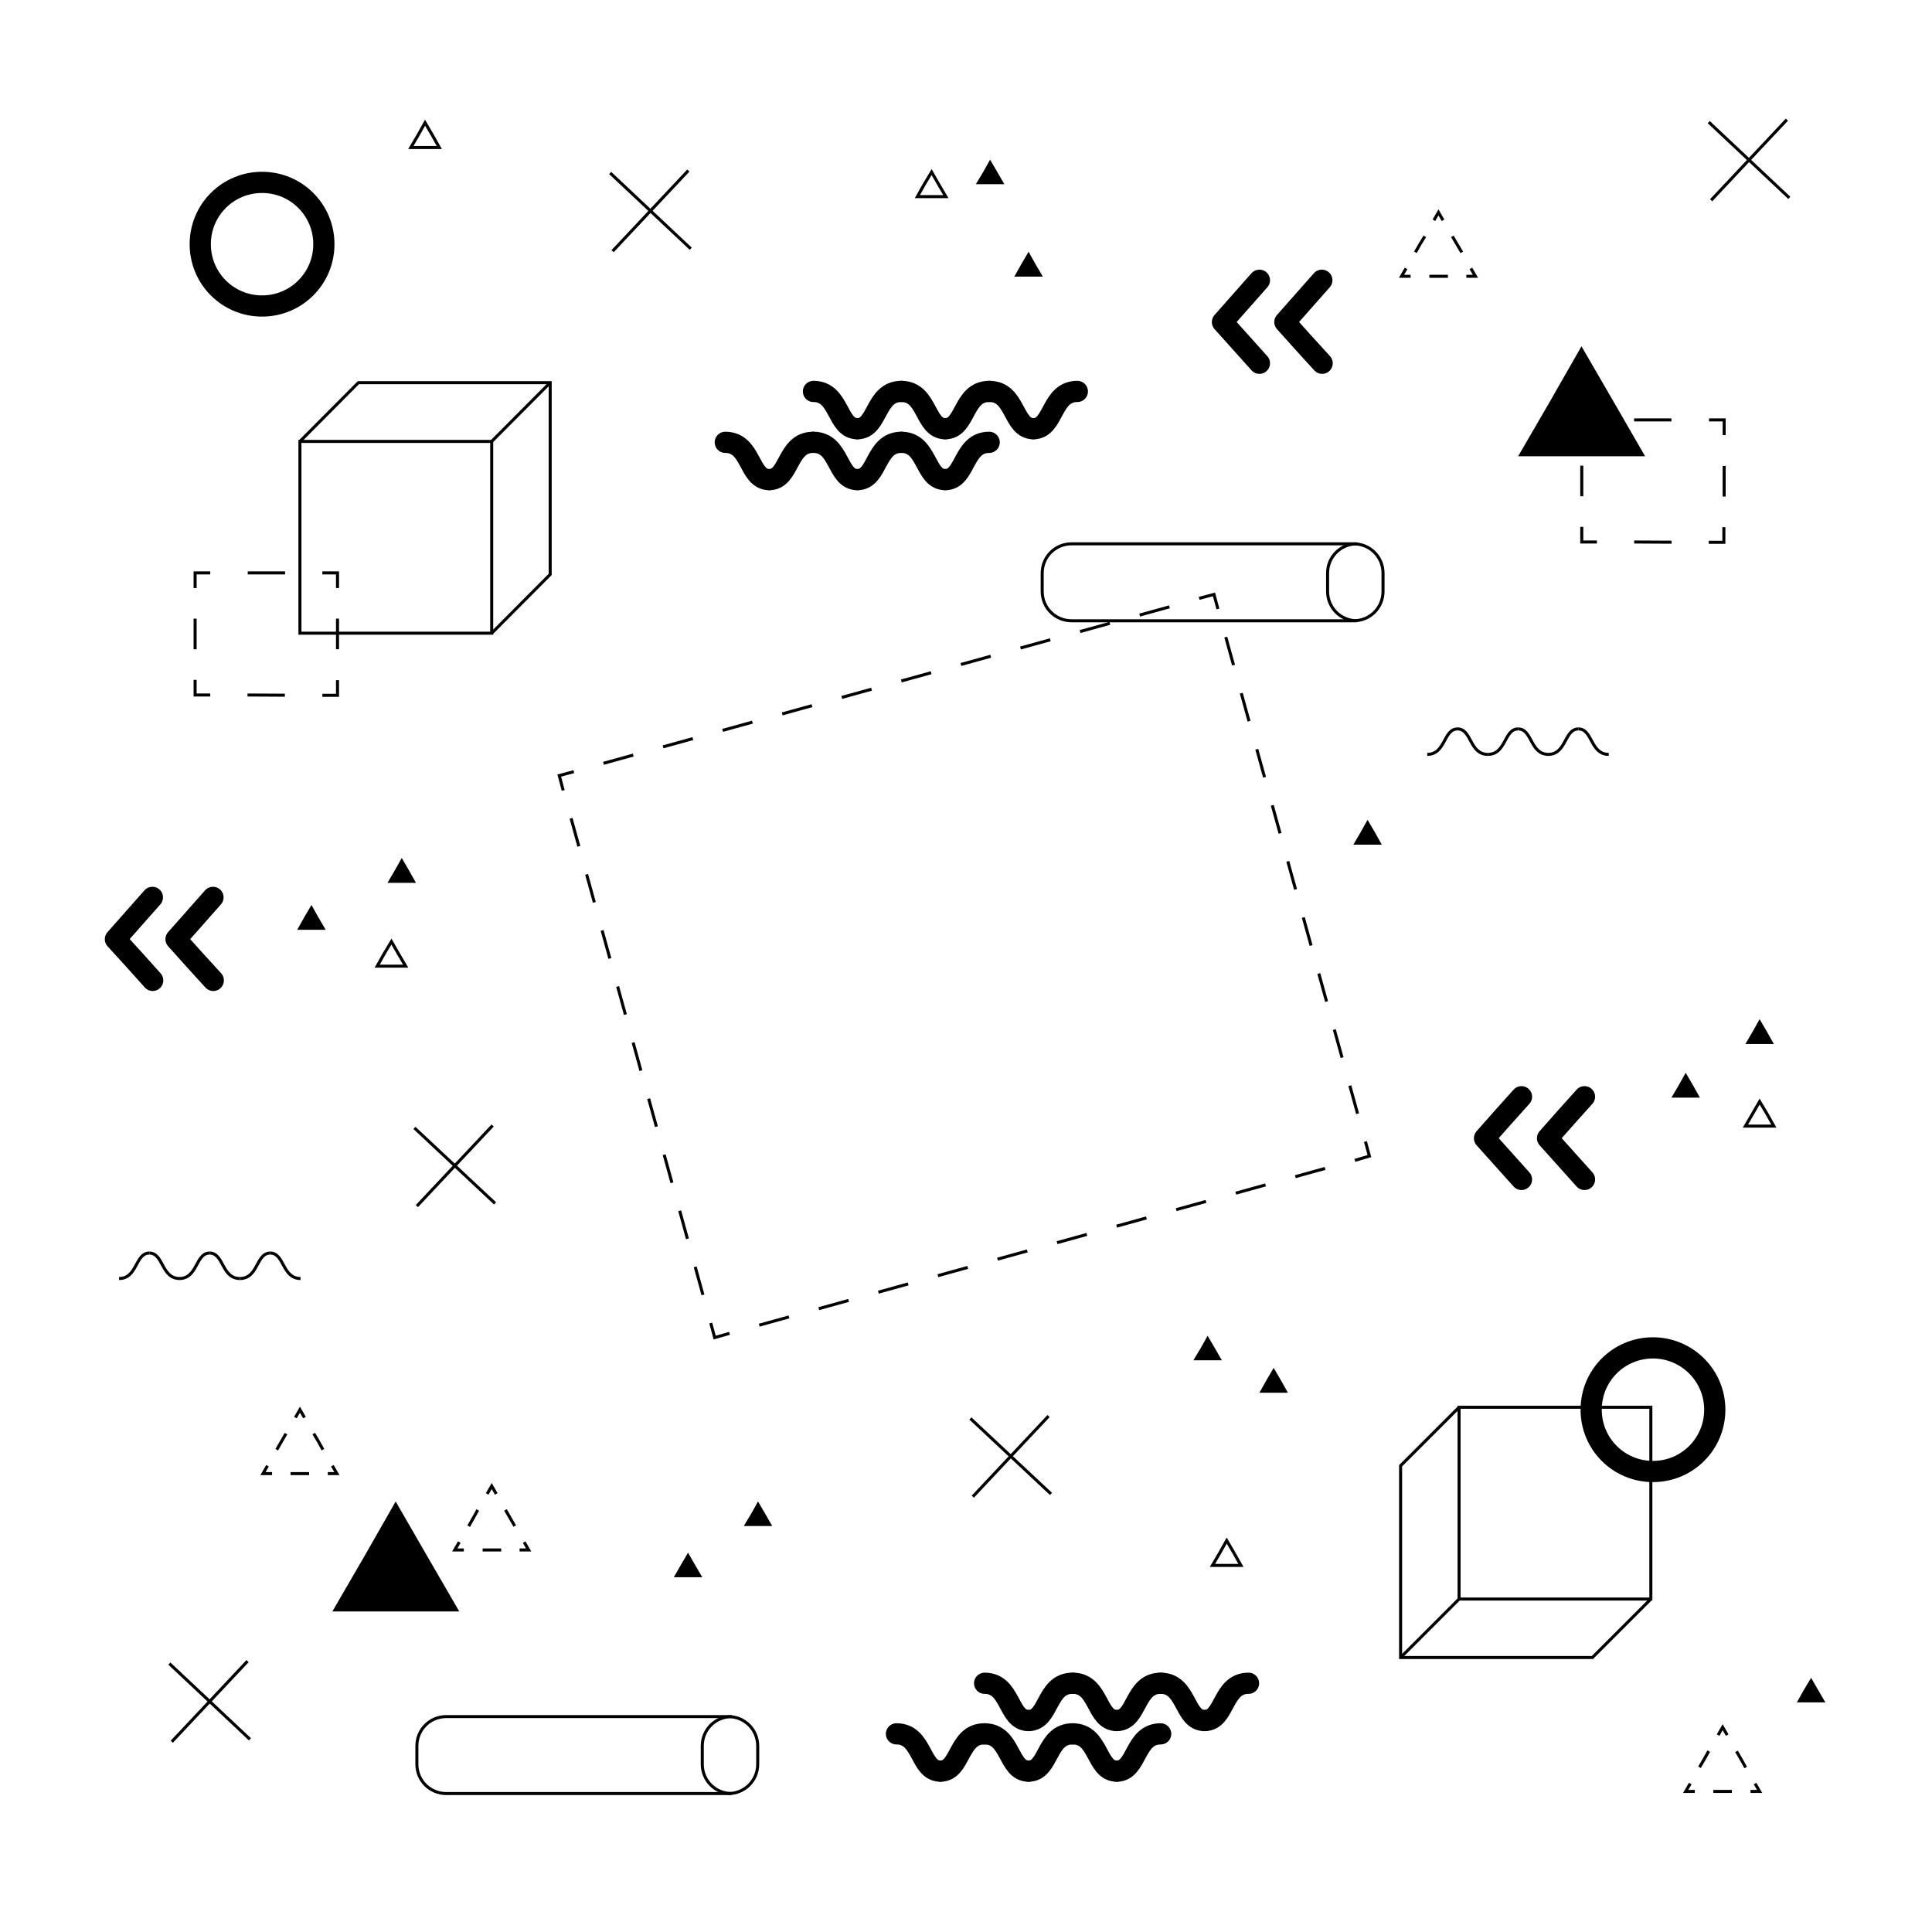 <?xml version="1.0" encoding="utf-8"?>
<!-- Generator: Adobe Illustrator 24.0.3, SVG Export Plug-In . SVG Version: 6.00 Build 0)  -->
<svg version="1.1" id="Layer_1" xmlns="http://www.w3.org/2000/svg" xmlns:xlink="http://www.w3.org/1999/xlink" x="0px" y="0px"
	 viewBox="0 0 637.7 637.8" style="enable-background:new 0 0 637.7 637.8;" xml:space="preserve">
<style type="text/css">
	.st0{fill:none;stroke:#000000;stroke-miterlimit:10;}
	.st1{fill:none;stroke:#000000;stroke-miterlimit:10;stroke-dasharray:6.132,6.132;}
	.st2{fill:none;stroke:#000000;stroke-miterlimit:10;stroke-dasharray:6.131,6.131;}
	.st3{fill:none;stroke:#000000;stroke-miterlimit:10;stroke-dasharray:6.132,6.132;}
	.st4{fill:none;stroke:#000000;stroke-width:7;stroke-linecap:round;stroke-linejoin:round;stroke-miterlimit:10;}
	.st5{fill:none;stroke:#000000;stroke-miterlimit:10;stroke-dasharray:12.33,12.33;}
	.st6{fill:none;stroke:#000000;stroke-miterlimit:10;stroke-dasharray:10.109,10.109;}
	.st7{fill:none;stroke:#000000;stroke-miterlimit:10;stroke-dasharray:10.201,10.201;}
	.st8{fill:none;stroke:#000000;stroke-miterlimit:10;stroke-dasharray:9.601,9.601;}
	.st9{fill:none;stroke:#000000;stroke-miterlimit:10;stroke-dasharray:9.601,9.601;}
</style>
<line class="st0" x1="346.9" y1="493.1" x2="320.3" y2="468.2"/>
<line class="st0" x1="321.1" y1="494" x2="346.1" y2="467.4"/>
<line class="st0" x1="82.5" y1="574.1" x2="55.9" y2="549.1"/>
<line class="st0" x1="56.7" y1="574.9" x2="81.7" y2="548.3"/>
<line class="st0" x1="163.4" y1="397.2" x2="136.8" y2="372.3"/>
<line class="st0" x1="137.6" y1="398.1" x2="162.6" y2="371.5"/>
<line class="st0" x1="590.6" y1="65.3" x2="564" y2="40.3"/>
<line class="st0" x1="564.8" y1="66.1" x2="589.8" y2="39.5"/>
<line class="st0" x1="228" y1="82.1" x2="201.4" y2="57.1"/>
<line class="st0" x1="202.2" y1="82.9" x2="227.2" y2="56.3"/>
<polygon points="532.5,132.4 522,114.3 511.6,132.5 501.1,150.6 522.1,150.6 543,150.6 "/>
<polygon points="141.1,513.8 130.6,495.6 120.2,513.8 109.7,531.9 130.7,531.9 151.6,531.9 "/>
<g>
	<g>
		<g>
			<polyline class="st0" points="163.8,493.1 162.3,490.5 160.8,493.1 			"/>
			<polyline class="st1" points="157.7,498.4 156.2,501.1 153.2,506.4 			"/>
			<polyline class="st0" points="151.6,509 150.1,511.6 153.1,511.6 			"/>
			<polyline class="st2" points="159.3,511.6 162.3,511.6 168.5,511.6 			"/>
			<polyline class="st0" points="171.5,511.6 174.5,511.6 173,509 			"/>
			<polyline class="st3" points="169.9,503.7 168.4,501.1 165.3,495.7 			"/>
		</g>
	</g>
</g>
<polygon class="st0" points="309.8,60.8 307.5,56.8 305.1,60.8 302.8,64.9 307.5,64.9 312.2,64.9 "/>
<polygon class="st0" points="142.7,44.6 140.3,40.5 138,44.6 135.6,48.7 140.3,48.7 145,48.7 "/>
<polygon class="st0" points="131.5,314.8 129.2,310.8 126.8,314.8 124.5,318.9 129.2,318.9 133.9,318.9 "/>
<polygon class="st0" points="583.2,367.6 580.8,363.6 578.5,367.6 576.1,371.7 580.8,371.7 585.5,371.7 "/>
<polygon class="st0" points="407.3,512.6 404.9,508.5 402.6,512.6 400.2,516.7 404.9,516.7 409.6,516.7 "/>
<polygon points="329.2,56.8 326.8,52.7 324.5,56.8 322.1,60.8 326.8,60.8 331.5,60.8 "/>
<polygon points="341.8,87.2 339.5,83.1 337.1,87.2 334.8,91.3 339.5,91.3 344.2,91.3 "/>
<polygon points="135,287.3 132.6,283.2 130.3,287.3 127.9,291.4 132.6,291.4 137.3,291.4 "/>
<polygon points="583.2,340.5 580.8,336.4 578.5,340.5 576.1,344.6 580.8,344.6 585.5,344.6 "/>
<polygon points="600.1,557.8 597.8,553.8 595.4,557.8 593.1,561.9 597.8,561.9 602.5,561.9 "/>
<polygon points="401,445 398.6,440.9 396.3,445 393.9,449 398.6,449 403.3,449 "/>
<polygon points="422.8,455.6 420.4,451.5 418,455.6 415.7,459.7 420.4,459.7 425.1,459.7 "/>
<polygon points="558.8,358.2 556.4,354.1 554.1,358.2 551.7,362.3 556.4,362.3 561.1,362.3 "/>
<polygon points="105.1,302.8 102.8,298.7 100.4,302.8 98.1,306.9 102.8,306.9 107.5,306.9 "/>
<polygon points="252.6,499.7 250.2,495.6 247.9,499.7 245.5,503.7 250.2,503.7 254.9,503.7 "/>
<polygon points="229.4,516.5 227.1,512.5 224.7,516.6 222.4,520.6 227.1,520.6 231.8,520.6 "/>
<polygon points="453.8,274.7 451.4,270.6 449.1,274.7 446.7,278.8 451.4,278.8 456.1,278.8 "/>
<g>
	<g>
		<g>
			<polyline class="st0" points="476.3,72.7 474.8,70.1 473.3,72.7 			"/>
			<polyline class="st1" points="470.3,78 468.7,80.6 465.7,85.9 			"/>
			<polyline class="st0" points="464.1,88.6 462.6,91.2 465.6,91.2 			"/>
			<polyline class="st2" points="471.8,91.2 474.8,91.2 481,91.2 			"/>
			<polyline class="st0" points="484,91.2 487,91.2 485.5,88.6 			"/>
			<polyline class="st3" points="482.5,83.3 480.9,80.6 477.8,75.3 			"/>
		</g>
	</g>
</g>
<g>
	<g>
		<g>
			<polyline class="st0" points="570.1,572.7 568.6,570.1 567.1,572.7 			"/>
			<polyline class="st1" points="564,578 562.5,580.7 559.4,586 			"/>
			<polyline class="st0" points="557.9,588.7 556.4,591.3 559.4,591.3 			"/>
			<polyline class="st2" points="565.5,591.3 568.6,591.3 574.7,591.3 			"/>
			<polyline class="st0" points="577.8,591.3 580.8,591.3 579.3,588.7 			"/>
			<polyline class="st3" points="576.2,583.4 574.7,580.7 571.6,575.4 			"/>
		</g>
	</g>
</g>
<g>
	<g>
		<g>
			<polyline class="st0" points="100.5,467.9 99,465.3 97.5,467.9 			"/>
			<polyline class="st1" points="94.4,473.2 92.9,475.8 89.8,481.2 			"/>
			<polyline class="st0" points="88.3,483.8 86.8,486.4 89.8,486.4 			"/>
			<polyline class="st2" points="95.9,486.4 99,486.4 105.1,486.4 			"/>
			<polyline class="st0" points="108.2,486.4 111.2,486.4 109.7,483.8 			"/>
			<polyline class="st3" points="106.6,478.5 105.1,475.8 102,470.5 			"/>
		</g>
	</g>
</g>
<g>
	<polyline class="st4" points="502.2,362 496.1,368.8 490,375.7 496.1,382.5 502.2,389.3 	"/>
</g>
<g>
	<polyline class="st4" points="523,362 516.9,368.8 510.8,375.7 516.9,382.5 523,389.3 	"/>
</g>
<g>
	<polyline class="st4" points="70.3,296.2 64.2,303.1 58.1,310 64.2,316.8 70.4,323.6 	"/>
</g>
<g>
	<polyline class="st4" points="50.3,296.2 44.2,303.1 38.1,310 44.3,316.8 50.4,323.6 	"/>
</g>
<g>
	<polyline class="st4" points="415.7,92.5 409.6,99.4 403.5,106.3 409.6,113.1 415.7,119.9 	"/>
</g>
<g>
	<polyline class="st4" points="436.3,92.5 430.2,99.4 424.1,106.3 430.2,113.1 436.4,119.9 	"/>
</g>
<path class="st0" d="M344,189.2c0-5.4,4.3-9.7,9.7-9.7h93.1c5.4,0,9.7,4.3,9.7,9.7v6c0,5.4-4.3,9.7-9.7,9.7h-93.1
	c-5.4,0-9.7-4.3-9.7-9.7V189.2z"/>
<path class="st0" d="M447.9,204.9c-5.4,0-9.7-4.3-9.7-9.7v-6c0-5.4,4.3-9.7,9.7-9.7"/>
<path class="st0" d="M137.6,576.3c0-5.4,4.3-9.7,9.7-9.7h93.1c5.4,0,9.7,4.3,9.7,9.7v6c0,5.4-4.3,9.7-9.7,9.7h-93.1
	c-5.4,0-9.7-4.3-9.7-9.7V576.3z"/>
<path class="st0" d="M241.5,592c-5.4,0-9.7-4.3-9.7-9.7v-6c0-5.4,4.3-9.7,9.7-9.7"/>
<path class="st4" d="M566,465.3c0,11.3-9.1,20.4-20.4,20.4c-11.3,0-20.4-9.1-20.4-20.4c0-11.3,9.1-20.4,20.4-20.4
	C556.8,444.9,566,454,566,465.3z"/>
<path class="st4" d="M106.9,80.6c0,11.3-9.1,20.4-20.4,20.4c-11.3,0-20.4-9.1-20.4-20.4c0-11.3,9.1-20.4,20.4-20.4
	C97.8,60.2,106.9,69.3,106.9,80.6z"/>
<g>
	<g>
		<g>
			<polyline class="st0" points="64.4,224.4 64.4,229.4 69.4,229.4 			"/>
			<line class="st5" x1="81.7" y1="229.4" x2="100.2" y2="229.5"/>
			<polyline class="st0" points="106.4,229.5 111.4,229.5 111.4,224.5 			"/>
			<line class="st6" x1="111.4" y1="214.3" x2="111.4" y2="199.2"/>
			<polyline class="st0" points="111.4,194.1 111.4,189.1 106.4,189.1 			"/>
			<line class="st5" x1="94.1" y1="189.1" x2="75.6" y2="189.1"/>
			<polyline class="st0" points="69.4,189.1 64.4,189.1 64.4,194.1 			"/>
			<line class="st6" x1="64.4" y1="204.2" x2="64.4" y2="219.4"/>
		</g>
	</g>
</g>
<g>
	<g>
		<g>
			<polyline class="st0" points="522.1,173.9 522.1,178.9 527.1,178.9 			"/>
			<line class="st5" x1="539.4" y1="178.9" x2="557.9" y2="179"/>
			<polyline class="st0" points="564,179 569,179 569,174 			"/>
			<line class="st6" x1="569.1" y1="163.9" x2="569.1" y2="148.7"/>
			<polyline class="st0" points="569.1,143.6 569.1,138.6 564.1,138.6 			"/>
			<line class="st5" x1="551.7" y1="138.6" x2="533.2" y2="138.6"/>
			<polyline class="st0" points="527.1,138.6 522.1,138.6 522.1,143.6 			"/>
			<line class="st6" x1="522.1" y1="153.7" x2="522.1" y2="168.9"/>
		</g>
	</g>
</g>
<rect x="99" y="145.7" class="st0" width="63.3" height="63.3"/>
<polyline class="st0" points="99,145.7 118.3,126.3 181.6,126.3 181.6,189.6 162.3,209 "/>
<line class="st0" x1="181.6" y1="126.3" x2="162.3" y2="145.7"/>
<rect x="481.6" y="464.5" class="st0" width="63.3" height="63.3"/>
<polyline class="st0" points="544.9,527.8 525.6,547.1 462.3,547.1 462.3,483.8 481.6,464.5 "/>
<line class="st0" x1="462.3" y1="547.1" x2="481.6" y2="527.8"/>
<g>
	<path class="st4" d="M253.9,158.3c-6.9,0-5.7-12.3-14.5-12.3"/>
	<path class="st4" d="M283,158.3c-6.9,0-5.7-12.3-14.5-12.3"/>
	<path class="st4" d="M253.9,158.3c6.9,0,5.7-12.3,14.5-12.3"/>
	<path class="st4" d="M312,158.3c-6.9,0-5.7-12.3-14.5-12.3"/>
	<path class="st4" d="M283,158.3c6.9,0,5.7-12.3,14.5-12.3"/>
	<path class="st4" d="M312,158.3c6.9,0,5.7-12.3,14.5-12.3"/>
</g>
<g>
	<path class="st4" d="M283,141.5c-6.9,0-5.7-12.3-14.5-12.3"/>
	<path class="st4" d="M312,141.5c-6.9,0-5.7-12.3-14.5-12.3"/>
	<path class="st4" d="M283,141.5c6.9,0,5.7-12.3,14.5-12.3"/>
	<path class="st4" d="M341.1,141.5c-6.9,0-5.7-12.3-14.5-12.3"/>
	<path class="st4" d="M312,141.5c6.9,0,5.7-12.3,14.5-12.3"/>
	<path class="st4" d="M341.1,141.5c6.9,0,5.7-12.3,14.5-12.3"/>
</g>
<g>
	<path class="st4" d="M310.4,584.6c-6.9,0-5.7-12.3-14.5-12.3"/>
	<path class="st4" d="M339.5,584.6c-6.9,0-5.7-12.3-14.5-12.3"/>
	<path class="st4" d="M310.4,584.6c6.9,0,5.7-12.3,14.5-12.3"/>
	<path class="st4" d="M368.6,584.6c-6.9,0-5.7-12.3-14.5-12.3"/>
	<path class="st4" d="M339.5,584.6c6.9,0,5.7-12.3,14.5-12.3"/>
	<path class="st4" d="M368.6,584.6c6.9,0,5.7-12.3,14.5-12.3"/>
</g>
<g>
	<path class="st4" d="M339.5,567.9c-6.9,0-5.7-12.3-14.5-12.3"/>
	<path class="st4" d="M368.6,567.9c-6.9,0-5.7-12.3-14.5-12.3"/>
	<path class="st4" d="M339.5,567.9c6.9,0,5.7-12.3,14.5-12.3"/>
	<path class="st4" d="M397.6,567.9c-6.9,0-5.7-12.3-14.5-12.3"/>
	<path class="st4" d="M368.6,567.9c6.9,0,5.7-12.3,14.5-12.3"/>
	<path class="st4" d="M397.6,567.9c6.9,0,5.7-12.3,14.5-12.3"/>
</g>
<g>
	<path class="st0" d="M521,240.6c4.7,0,3.9,8.4,10,8.4"/>
	<path class="st0" d="M501.1,240.6c4.7,0,3.9,8.4,10,8.4"/>
	<path class="st0" d="M521,240.6c-4.7,0-3.9,8.4-10,8.4"/>
	<path class="st0" d="M481.1,240.6c4.7,0,3.9,8.4,10,8.4"/>
	<path class="st0" d="M501.1,240.6c-4.7,0-3.9,8.4-10,8.4"/>
	<path class="st0" d="M481.1,240.6c-4.7,0-3.9,8.4-10,8.4"/>
</g>
<g>
	<path class="st0" d="M89.2,413.6c4.7,0,3.9,8.4,10,8.4"/>
	<path class="st0" d="M69.2,413.6c4.7,0,3.9,8.4,10,8.4"/>
	<path class="st0" d="M89.2,413.6c-4.7,0-3.9,8.4-10,8.4"/>
	<path class="st0" d="M49.3,413.6c4.7,0,3.9,8.4,10,8.4"/>
	<path class="st0" d="M69.2,413.6c-4.7,0-3.9,8.4-10,8.4"/>
	<path class="st0" d="M49.3,413.6c-4.7,0-3.9,8.4-10,8.4"/>
</g>
<g>
	<g>
		<g>
			<polyline class="st0" points="234.6,436.7 235.9,441.5 240.8,440.1 			"/>
			<line class="st7" x1="250.6" y1="437.4" x2="442.3" y2="384.3"/>
			<polyline class="st0" points="447.2,383 452,381.6 450.7,376.8 			"/>
			<line class="st8" x1="448.1" y1="367.6" x2="403.3" y2="205.6"/>
			<polyline class="st0" points="402,201 400.7,196.2 395.8,197.5 			"/>
			<line class="st7" x1="386" y1="200.3" x2="194.3" y2="253.3"/>
			<polyline class="st0" points="189.4,254.7 184.6,256 185.9,260.9 			"/>
			<line class="st9" x1="188.5" y1="270.1" x2="233.3" y2="432"/>
		</g>
	</g>
</g>
</svg>
